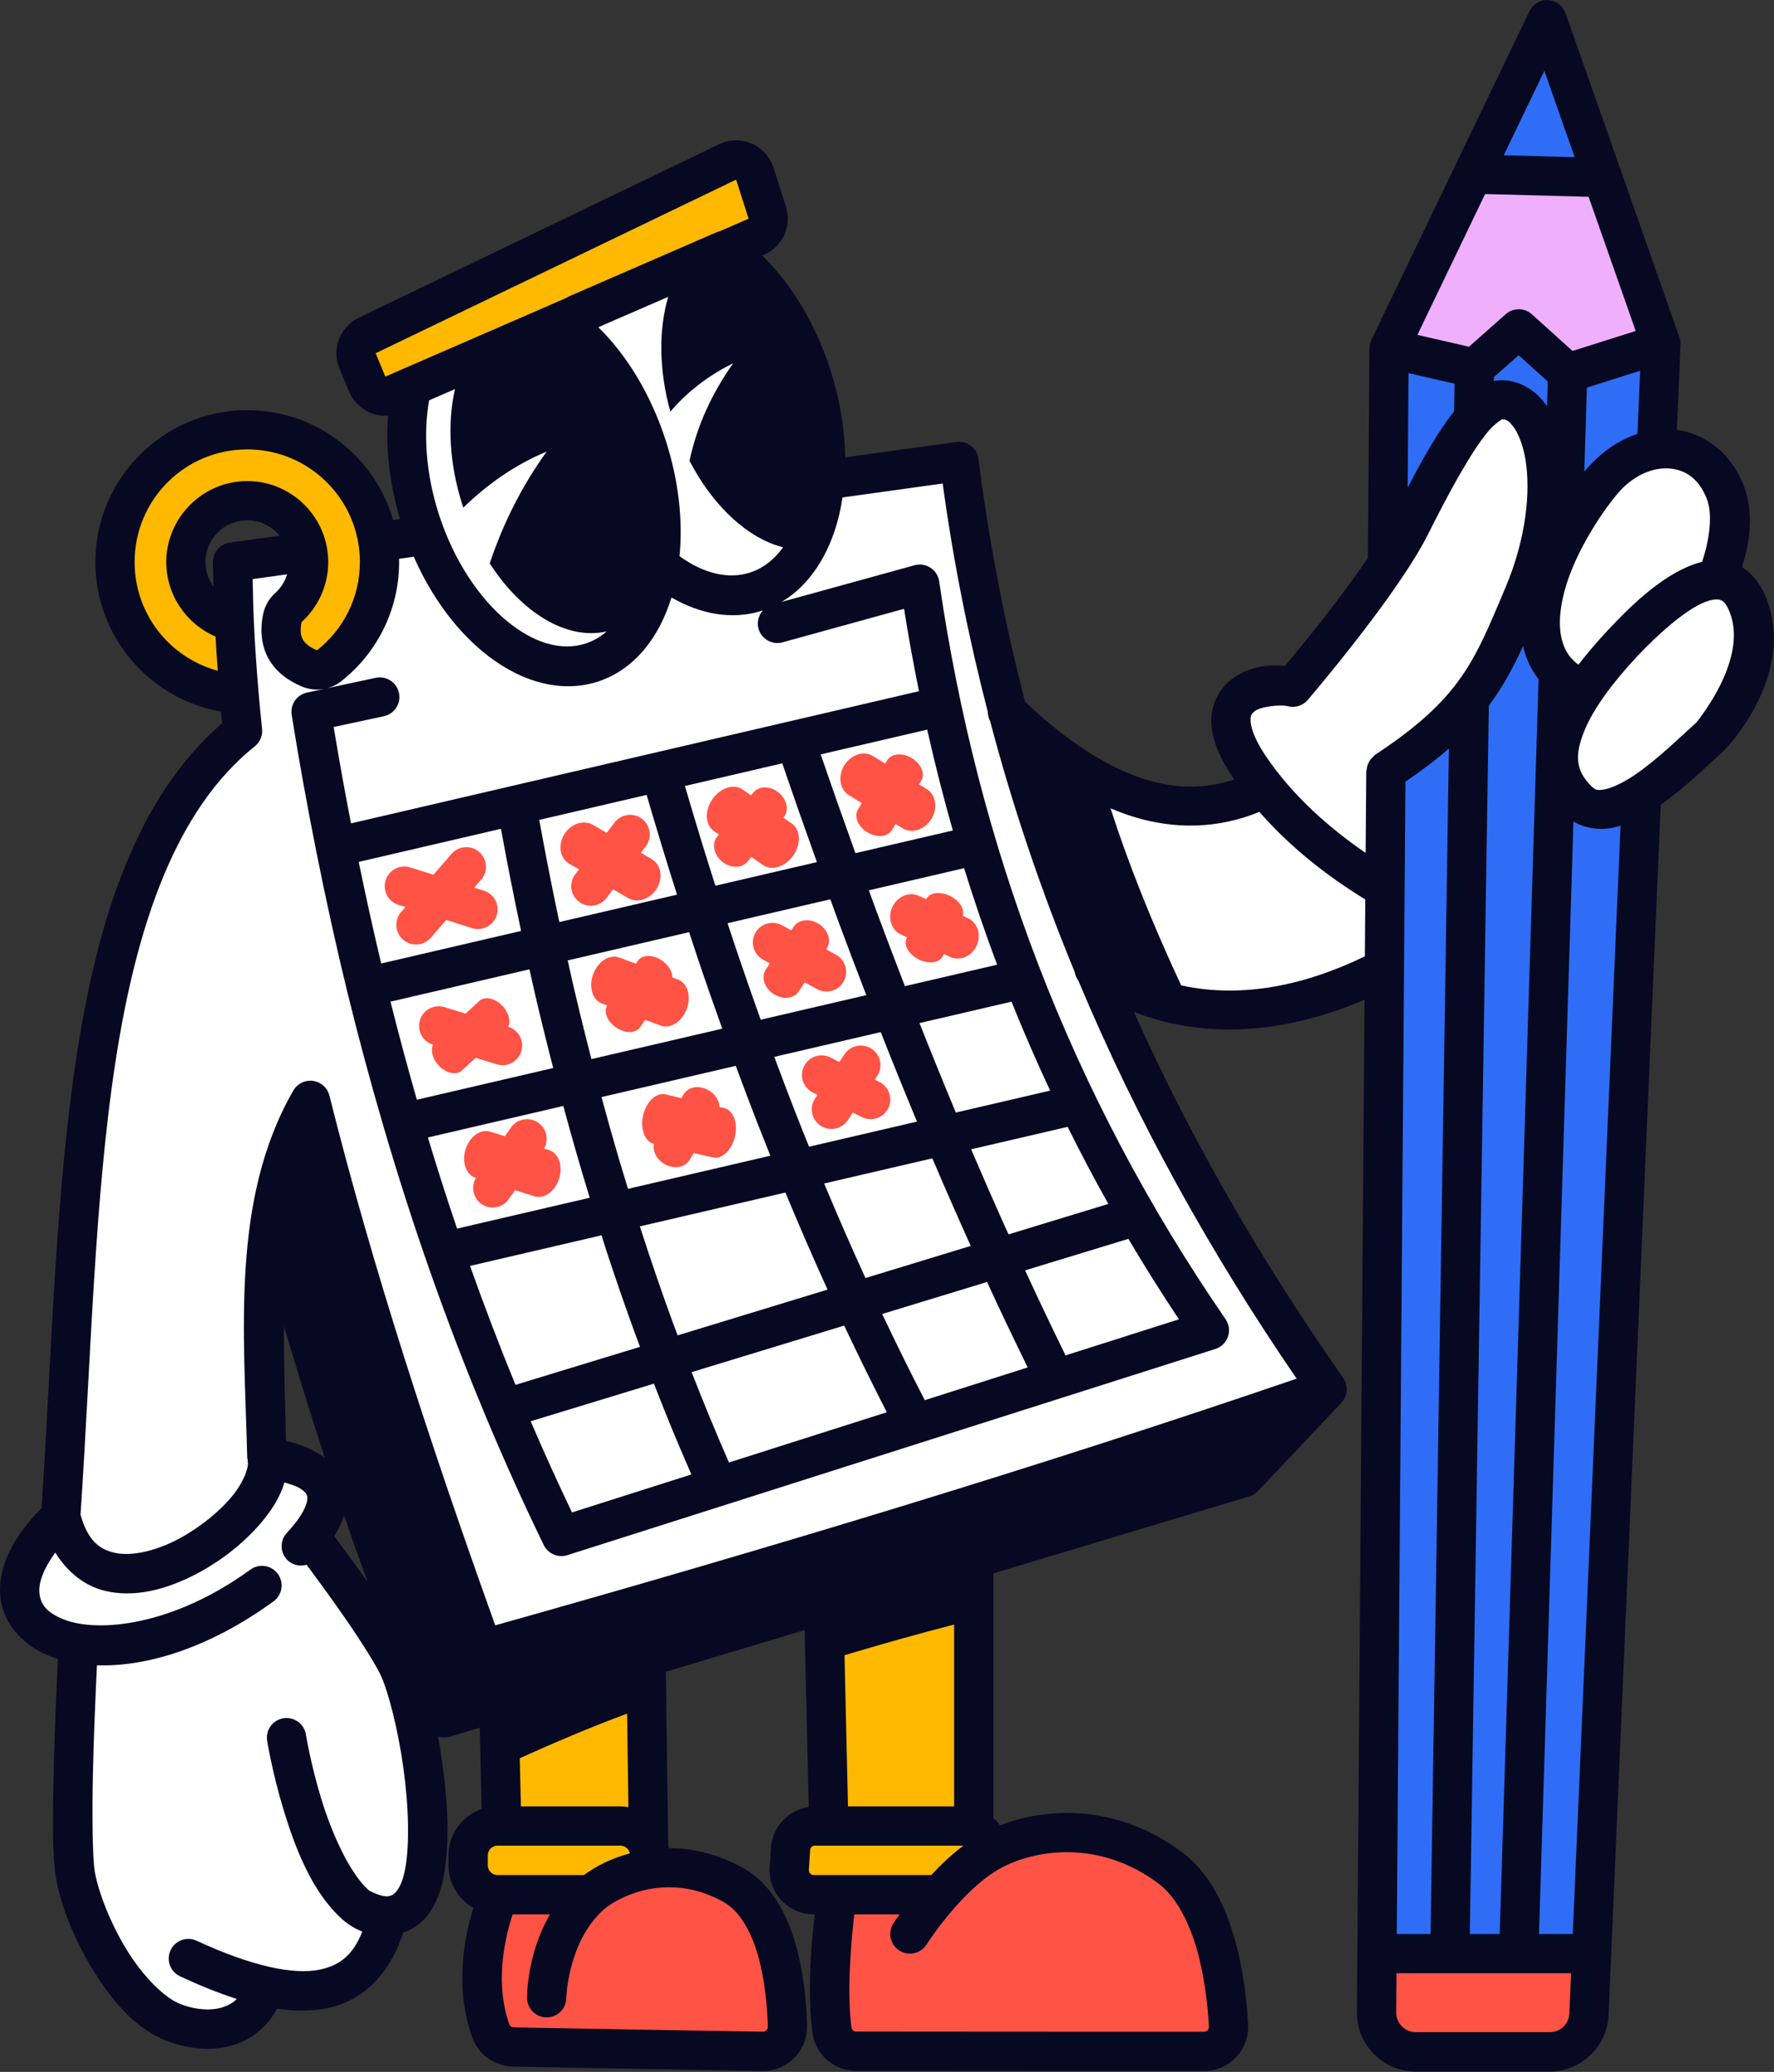 <svg width="3614" height="4221" viewBox="0 0 3614 4221" fill="none" xmlns="http://www.w3.org/2000/svg">
<rect x="0" y="0" width="3614" height="4221" fill="#333333" stroke="none"/>
<g clip-path="url(#clip0_102_1364)">
<path d="M3154.13 0.063C3146.24 -0.374 3138.39 1.539 3131.58 5.561C3124.77 9.584 3119.3 15.534 3115.87 22.661L2964.62 337.251L2793.74 692.661C2793.51 693.52 2793.31 694.386 2793.13 695.259C2792.21 697.116 2791.43 699.043 2790.81 701.02C2790.51 703.038 2790.37 705.075 2790.38 707.114C2790.15 707.967 2789.96 708.827 2789.79 709.692L2786.59 1136.63C2720.79 1233.84 2636.84 1333.81 2617.35 1356.86C2581.25 1352.76 2539.96 1358.44 2504.79 1387.41C2482.77 1405.54 2466.79 1436.55 2467.7 1470.73C2468.61 1504.91 2482.85 1540.82 2510.41 1582.17C2511.72 1584.14 2513.09 1586.01 2514.42 1587.95C2454.32 1608.11 2394.7 1607.01 2331.16 1587.07C2254.63 1563.07 2172.86 1509.62 2088.25 1429.59C2047.1 1270.23 2014.98 1105.65 1993.36 934.966C1992.7 929.718 1991 924.652 1988.36 920.066C1985.72 915.479 1982.2 911.464 1978 908.247C1973.8 905.03 1969.01 902.676 1963.89 901.325C1958.78 899.974 1953.45 899.652 1948.21 900.376L1721.8 931.743C1721.02 874.851 1711.23 814.612 1691.84 754.126C1661.42 659.263 1612.23 578.606 1552.8 520.686C1554.18 520.086 1555.54 519.489 1556.92 518.889C1594.3 502.66 1613.67 459.942 1601.25 421.135L1575.78 341.587C1568.74 319.559 1552.44 301.603 1531.21 292.466C1520.6 287.899 1509.23 285.736 1497.91 285.979C1486.6 286.219 1475.32 288.86 1464.91 293.872L730.492 647.466C692.55 665.733 675.134 711.46 691.351 750.337L711.156 797.837C719.388 817.598 735.22 833.266 755.082 841.274C766.427 845.851 778.55 847.613 790.531 846.782C785.46 912.681 793.252 984.658 814.828 1057.35L800.98 1059.26C763.662 930.146 644.305 835.63 503.656 835.63V835.53C333.301 835.53 194.223 974.607 194.223 1144.96C194.223 1297.07 304.961 1424.23 450.121 1449.69C450.901 1457.62 451.594 1465.53 452.387 1473.46C278.905 1623.75 199.164 1870.02 155.941 2151.97C111.989 2438.7 105.262 2764.57 84.633 3072.31C27.359 3130.57 -1.757 3188.18 0.082 3243.95C2.038 3303.29 44.306 3351.22 100.141 3373.4C105.912 3375.69 111.888 3377.74 117.973 3379.63C114.832 3444.85 111.259 3526.8 109.398 3606.86C107.238 3699.76 106.271 3780.93 114.242 3826.82C123.909 3882.47 151.011 3950.45 189.184 4012.85C227.357 4075.26 275.305 4132.76 338.539 4157.27C385.25 4175.37 435.381 4179.97 480.668 4164.55C515.154 4152.81 545.649 4127.48 564.32 4092.13C601.421 4097.67 635.707 4097.53 667.582 4090.88C742.124 4075.33 795.308 4018.5 821.43 3937.31C836.588 3931.99 851.514 3923.06 863.91 3910C882.687 3890.22 895.518 3862.89 902.797 3828.19C917.092 3760.02 912.468 3673.29 900.961 3590.59C898.442 3572.49 895.559 3554.8 892.445 3537.56C899.788 3539.99 907.678 3540.24 915.16 3538.28L977.348 3519.59L981.215 3685.51C966.975 3690.41 953.832 3698.42 942.973 3709.3C924.163 3728.06 913.656 3753.49 913.656 3779.96V3799.96C913.656 3826.43 924.163 3851.88 942.973 3870.64C949.388 3877.07 956.624 3882.45 964.379 3886.85C942.892 3956.93 927.601 4053.61 962.152 4150.93C962.198 4151.04 962.244 4151.14 962.291 4151.24C974.963 4185.98 1008.03 4209.59 1045.1 4210.13C1142.72 4212.14 1434.38 4217.04 1552.51 4219.04C1577.02 4219.57 1600.76 4209.95 1618.03 4192.53C1635.38 4175.13 1644.74 4151.47 1644.19 4127.03C1643.05 4084.1 1638.4 4022.27 1621 3961.65C1603.61 3901.04 1573.16 3838.73 1513.21 3805.17C1461.57 3776.33 1409.76 3765.18 1362.82 3765.09H1362.47C1362.14 3762.93 1361.79 3760.78 1361.32 3758.65L1356.38 3405.8L1639.25 3320.78L1647.53 3681.15C1606.41 3687.21 1573.52 3721.52 1570.65 3764C1569.78 3776.83 1568.84 3790.92 1567.96 3803.98C1566.27 3828.81 1574.97 3853.26 1591.98 3871.46C1609.03 3889.81 1632.96 3900.09 1657.74 3900.09H1659.75C1651.43 3971.22 1644.42 4066.12 1655.77 4144.94C1655.88 4145.7 1656.02 4146.46 1656.18 4147.22C1664.64 4188.73 1701.67 4218.94 1744.03 4218.94C1877.75 4219.24 2304.9 4219.21 2452.78 4219.21C2477.18 4219.21 2500.85 4209.32 2517.92 4191.42C2534.94 4173.55 2543.83 4149.51 2542.65 4124.91C2540.31 4080.37 2533.86 4014.97 2515.07 3949.43C2496.28 3883.88 2465.49 3816.55 2407.7 3773.21C2333.64 3717.72 2254.69 3695.13 2181.98 3693.51V3693.41C2128.94 3692.22 2079.3 3702.28 2037.22 3718.78C2033.3 3713.23 2028.75 3708.18 2023.72 3703.64V3205.3L2545.22 3048.54C2551.93 3046.53 2557.99 3042.79 2562.8 3037.7L2732.8 2857.7C2733.6 2856.74 2734.35 2855.75 2735.05 2854.72C2735.65 2853.97 2736.23 2853.2 2736.79 2852.41C2740.93 2846.22 2743.27 2838.98 2743.52 2831.53C2743.52 2830.61 2743.49 2829.68 2743.42 2828.76C2743.31 2825.81 2742.87 2822.88 2742.12 2820.03C2741.93 2819.18 2741.72 2818.33 2741.48 2817.49C2740.31 2813.96 2738.66 2810.62 2736.57 2807.55C2736.53 2807.46 2736.49 2807.38 2736.45 2807.3C2571.36 2571.57 2427.56 2324.01 2309.93 2061.55C2470.05 2123.76 2637.34 2097.97 2779.81 2036.65L2764.3 4099.33C2764.06 4131.28 2776.62 4162.04 2799.07 4184.76C2799.1 4184.8 2799.14 4184.84 2799.17 4184.88C2821.69 4207.52 2852.37 4220.27 2884.32 4220.27H3157.08C3220.96 4220.27 3274.22 4169.19 3276.98 4105.41L3383.27 1639.43C3435.14 1602.87 3482.32 1555.84 3511.1 1530.08C3511.7 1529.33 3512.28 1528.57 3512.82 1527.79C3513.2 1527.61 3513.58 1527.43 3513.95 1527.24C3513.95 1527.24 3654.97 1383.63 3601.55 1227.3C3590.84 1195.95 3572.72 1170.19 3548.72 1155.4C3564.75 1104.45 3574.47 1043.2 3550.73 985.112C3525.79 924.067 3475.28 884.818 3419.39 876.301C3418.31 876.141 3417.23 876.053 3416.16 875.913L3423.64 702.495V702.024C3423.7 700.729 3423.7 699.432 3423.64 698.137C3423.61 697.87 3423.58 697.605 3423.54 697.339C3423.43 695.864 3423.24 694.397 3422.97 692.944C3422.94 692.877 3422.91 692.81 3422.87 692.744C3422.6 691.333 3422.26 689.936 3421.84 688.562C3421.8 688.465 3421.77 688.37 3421.74 688.274C3421.7 688.227 3421.67 688.179 3421.64 688.132C3421.53 687.766 3421.41 687.401 3421.29 687.038L3302.55 348.933C3302.52 348.873 3302.49 348.812 3302.45 348.752L3189.47 27.053C3186.85 19.593 3182.07 13.077 3175.75 8.329C3169.42 3.58 3161.84 0.812 3153.94 0.375L3154.13 0.063ZM503.705 1060.04C530.477 1060.04 554.094 1072.26 569.603 1091.33L468.217 1105.38C458.579 1106.71 449.757 1111.51 443.405 1118.88C437.052 1126.25 433.604 1135.69 433.705 1145.41C433.865 1161.93 434.715 1178.65 435.131 1195.24C424.847 1181.22 418.705 1163.94 418.705 1145.04C418.705 1097.71 456.375 1060.04 503.705 1060.04ZM578.568 2702.27C605.475 2792.78 633.128 2882.23 661.732 2970.16C660.376 2969.13 659.034 2968 657.67 2967.06C632.334 2949.58 604.291 2940.4 582.768 2935.53C580.582 2856.66 578.04 2778.33 578.568 2702.27ZM700.853 3087.23C716.562 3133.07 732.614 3178.29 749.017 3222.9C724.938 3188.87 701.809 3157.39 680.971 3129.4C690.083 3115.07 696.706 3101.09 700.853 3087.23Z" fill="#070922"/>
<path d="M2844.94 4019.98H3200.58L3197.07 4101.68C3196.13 4123.5 3178.9 4140 3157.09 4140H2884.33C2873.67 4140 2863.47 4135.77 2855.95 4128.25C2848.4 4120.57 2844.25 4110.34 2844.33 4099.71L2844.94 4019.98Z" fill="#FF5345"/>
<path d="M1362.71 3844.83C1396.9 3844.73 1434.52 3852.73 1474.2 3874.89C1506.05 3892.74 1529.77 3933.53 1544.14 3983.6C1558.5 4033.64 1563.22 4090.04 1564.25 4128.91C1564.35 4131.63 1563.19 4134.31 1561.4 4136.1C1561.36 4136.15 1561.31 4136.19 1561.26 4136.24C1559.35 4138.17 1556.92 4139.15 1554.27 4139.09C1554.21 4139.09 1554.14 4139.09 1554.08 4139.09C1435.96 4137.09 1143.44 4132.18 1046.54 4130.18C1046.46 4130.18 1046.39 4130.18 1046.31 4130.18C1042.27 4130.08 1038.96 4127.73 1037.54 4123.91C1009.97 4045.95 1024.66 3960.64 1044.28 3899.99H1120.43C1072.2 3983.01 1073.75 4069.95 1073.75 4069.95C1073.75 4080.56 1077.97 4090.73 1085.47 4098.23C1092.97 4105.73 1103.14 4109.95 1113.75 4109.95C1124.36 4109.95 1134.53 4105.73 1142.03 4098.23C1149.54 4090.73 1153.75 4080.56 1153.75 4069.95C1153.75 4069.95 1156.41 3955.6 1230.29 3889.89C1245.68 3876.24 1283.78 3854.36 1329.73 3847.41C1340.31 3845.8 1351.32 3844.86 1362.71 3844.83Z" fill="#FF5345"/>
<path d="M2178.1 3773.4C2235.58 3774.31 2299.27 3791.68 2359.7 3836.96C2395.52 3863.82 2421.99 3914.74 2438.18 3971.21C2454.35 4027.64 2460.58 4087.96 2462.73 4128.71C2462.85 4131.5 2461.83 4134.22 2460.01 4136.14C2458.2 4138.03 2455.74 4139.12 2452.79 4139.12C2304.89 4139.12 1877.38 4139.13 1744.12 4138.83C1744.08 4138.83 1744.05 4138.83 1744.02 4138.83C1739.28 4138.83 1735.86 4135.81 1734.8 4131.33C1725.5 4064.09 1732.38 3968.72 1740.4 3899.99H1832.61C1825.03 3910.83 1819.91 3918.62 1819.91 3918.62C1814.24 3927.58 1812.35 3938.43 1814.67 3948.78C1817 3959.13 1823.34 3968.14 1832.3 3973.81C1841.26 3979.49 1852.1 3981.38 1862.46 3979.06C1872.81 3976.74 1881.81 3970.41 1887.49 3961.45C1887.49 3961.45 1910.04 3925.94 1944.74 3886.45C1968.21 3859.75 1997.08 3831.9 2025.36 3813.68C2025.43 3813.64 2025.5 3813.6 2025.56 3813.56C2027.92 3812.02 2030.66 3810.37 2033.81 3808.54C2069.36 3788.02 2120.62 3772.49 2178.1 3773.4Z" fill="#FF5345"/>
<path d="M1660.45 3760H1962.65C1938.12 3778.3 1916.33 3799.28 1897.16 3819.98H1657.73C1654.87 3819.98 1652.41 3818.89 1650.56 3816.9C1650.51 3816.84 1650.46 3816.79 1650.4 3816.74C1648.54 3814.74 1647.58 3812.03 1647.77 3809.3C1648.66 3796.16 1649.59 3782.06 1650.46 3769.3C1650.83 3763.75 1654.81 3760 1660.45 3760Z" fill="#FFB900"/>
<path d="M1013.71 3759.98H1263.71C1269.06 3759.98 1274.06 3762.06 1277.81 3765.82C1277.84 3765.86 1277.88 3765.9 1277.91 3765.94C1280.57 3768.59 1282.4 3772.02 1283.22 3775.73C1244.69 3786.05 1212.89 3802.37 1189.55 3819.99H1013.71C1008.36 3819.99 1003.36 3817.93 999.608 3814.17C999.568 3814.12 999.528 3814.09 999.488 3814.05C995.838 3810.41 993.707 3805.28 993.707 3799.98V3779.98C993.707 3774.68 995.838 3769.57 999.488 3765.94C999.528 3765.9 999.568 3765.86 999.608 3765.82C1003.36 3762.05 1008.36 3759.98 1013.71 3759.98Z" fill="#FFB900"/>
<path d="M277.031 3570.12C271.794 3569.68 266.522 3570.28 261.518 3571.88C256.513 3573.49 251.873 3576.06 247.863 3579.45C243.853 3582.85 240.551 3587 238.146 3591.67C235.741 3596.34 234.28 3601.44 233.847 3606.68C230.246 3649.97 221.59 3699.44 225.488 3747.48C227.437 3771.5 232.694 3796 246.445 3818.3C260.197 3840.6 283.268 3858.96 311.405 3868.05C316.404 3869.66 321.671 3870.28 326.908 3869.86C332.145 3869.44 337.25 3867.99 341.928 3865.6C346.606 3863.21 350.766 3859.92 354.172 3855.92C357.577 3851.92 360.161 3847.29 361.777 3842.29C365.036 3832.19 364.151 3821.22 359.321 3811.78C354.49 3802.33 346.107 3795.2 336.015 3791.93C323.458 3787.88 318.987 3783.52 314.55 3776.33C310.113 3769.13 306.537 3757.33 305.214 3741.02C302.567 3708.39 309.604 3661.02 313.573 3613.3C314.01 3608.07 313.411 3602.8 311.811 3597.79C310.21 3592.79 307.638 3588.15 304.245 3584.14C300.852 3580.13 296.703 3576.83 292.033 3574.42C287.363 3572.02 282.265 3570.55 277.031 3570.12Z" fill="#070922"/>
<path d="M388.532 3500.28C378.001 3499 367.394 3501.95 359.042 3508.5C350.691 3515.04 345.281 3524.63 344.001 3535.16C338.62 3579.37 326.556 3630.33 329.118 3681.78C331.68 3733.23 357.592 3790.38 417.692 3816.64C427.41 3820.89 438.416 3821.1 448.29 3817.23C458.165 3813.36 466.098 3805.73 470.349 3796.02C472.453 3791.21 473.588 3786.02 473.691 3780.77C473.793 3775.52 472.862 3770.3 470.947 3765.41C469.032 3760.52 466.17 3756.05 462.529 3752.27C458.887 3748.48 454.537 3745.45 449.724 3743.34C415.554 3728.41 410.751 3712.55 409.02 3677.8C407.29 3643.04 417.356 3594.61 423.415 3544.83C424.051 3539.61 423.654 3534.32 422.246 3529.26C420.837 3524.2 418.444 3519.46 415.205 3515.33C411.965 3511.19 407.943 3507.73 403.366 3505.15C398.79 3502.56 393.748 3500.91 388.532 3500.28Z" fill="#070922"/>
<path d="M1277.54 3491.08L1280.21 3681.47C1274.78 3680.56 1269.27 3679.98 1263.71 3679.98H1061.15L1058.88 3581.84C1124.08 3552.55 1204.93 3517.77 1277.54 3491.08Z" fill="#FFB900"/>
<path d="M1943.71 3309.55V3680H1727.52L1720.43 3372.04C1788.35 3351.78 1866.52 3329.39 1943.71 3309.57V3309.55Z" fill="#FFB900"/>
<path d="M579.508 3020.12C591.277 3023.69 603.901 3027.16 612.243 3032.91C623.611 3040.75 626.23 3044.28 626.051 3053.6C625.871 3062.91 618.407 3086.5 584.528 3122.64C577.276 3130.38 573.394 3140.68 573.734 3151.28C574.075 3161.88 578.61 3171.91 586.344 3179.16C591.451 3183.75 597.653 3186.95 604.354 3188.45C611.055 3189.95 618.03 3189.7 624.606 3187.72C648.673 3220.2 675.317 3256.62 701.11 3293.79C736.037 3344.13 767.487 3394.21 777.086 3416.08C791.75 3449.46 811.007 3524.23 821.774 3601.62C832.542 3679.02 835.061 3761.65 824.547 3811.78C819.421 3836.22 811.756 3848.83 805.934 3854.96C800.111 3861.1 795.983 3862.49 789.684 3863.17C777.086 3864.52 753.43 3852.93 750.465 3850.26C712.182 3815.8 676.093 3735.46 654.469 3664.57C632.844 3593.69 623.2 3533.68 623.2 3533.68C622.37 3528.49 620.526 3523.51 617.775 3519.04C615.023 3514.56 611.417 3510.68 607.162 3507.59C602.907 3504.51 598.088 3502.3 592.977 3501.08C587.867 3499.86 582.567 3499.66 577.379 3500.49C566.906 3502.17 557.529 3507.94 551.31 3516.53C545.091 3525.13 542.538 3535.84 544.215 3546.31C544.215 3546.31 554.571 3611.3 577.946 3687.91C601.322 3764.53 635.233 3854.19 696.95 3909.73C707.926 3919.61 721.677 3928.79 738.043 3935.1C719.483 3982.31 692.665 4003.97 651.286 4012.6C599.365 4023.44 514.632 4006.69 400.563 3953.71C395.798 3951.5 390.642 3950.25 385.392 3950.02C380.142 3949.8 374.9 3950.62 369.965 3952.42C365.029 3954.23 360.498 3956.98 356.63 3960.54C352.761 3964.1 349.631 3968.38 347.418 3973.15C342.951 3982.77 342.49 3993.77 346.134 4003.73C349.779 4013.7 357.23 4021.81 366.852 4026.27C408.002 4045.39 446.364 4060.83 482.379 4072.37C474.926 4080.04 465.821 4085.14 454.918 4088.85C432.223 4096.58 400.006 4095.3 367.497 4082.7C333.981 4069.71 290.595 4025.31 257.457 3971.14C224.32 3916.97 200.144 3853.69 193.102 3813.15C188.723 3787.94 187.261 3700.36 189.391 3608.73C191.145 3533.25 194.471 3456.2 197.497 3392.56C300.621 3396.15 428.636 3355.87 557.223 3262.35C561.472 3259.26 565.071 3255.36 567.814 3250.88C570.557 3246.4 572.392 3241.43 573.212 3236.24C574.032 3231.05 573.82 3225.75 572.592 3220.64C571.363 3215.53 569.141 3210.72 566.051 3206.47C562.962 3202.22 559.066 3198.62 554.586 3195.88C550.106 3193.13 545.129 3191.3 539.94 3190.48C534.751 3189.66 529.452 3189.87 524.345 3191.1C519.237 3192.33 514.421 3194.55 510.172 3197.64C353.352 3311.69 200.552 3327.2 129.723 3299.07C94.308 3285 80.95 3267.3 80.094 3241.33C79.494 3223.08 88.549 3195.78 112.633 3163.01C137.901 3203.82 173.436 3231.26 213.766 3240.92C272.344 3254.96 333.418 3239.16 388.727 3212.19C444.038 3185.23 494.366 3146.11 530.973 3103.34C553.123 3077.47 570.843 3049.6 579.508 3020.12Z" fill="white"/>
<path d="M1888.88 1486.39L1671.97 1536.86C1695.24 1604.87 1718.83 1671.86 1742.65 1738.05L1941.15 1691.88C1921.75 1624.01 1904.39 1555.5 1888.88 1486.39ZM1593.65 1555.1L1395.35 1601.23C1415.42 1669.96 1436.08 1737.71 1457.36 1804.44L1664.18 1756.31C1640.4 1690.08 1616.86 1623.1 1593.65 1555.1ZM1317.32 1619.4L1098.57 1670.3C1111.3 1740.53 1124.93 1809.91 1139.45 1878.42L1379.21 1822.62C1357.98 1755.85 1337.35 1688.1 1317.32 1619.4ZM1020.58 1688.46L730.758 1755.9C745.036 1825.53 760.294 1894.52 776.559 1962.86L1061.52 1896.55C1046.98 1828.01 1033.34 1758.64 1020.58 1688.46ZM1964.08 1768.66L1770.07 1813.81C1773.94 1824.34 1777.7 1835.15 1781.58 1845.63C1802 1900.79 1822.64 1955.21 1843.47 2009.03L2031.3 1965.32C2006.95 1900.39 1984.58 1834.82 1964.08 1768.66ZM1691.58 1832.07L1482.14 1880.82C1504.07 1947.35 1526.57 2012.92 1549.72 2077.39L1764.84 2027.33C1745.24 1976.54 1725.77 1925.36 1706.54 1873.4C1701.5 1859.79 1696.59 1845.76 1691.58 1832.07ZM1403.9 1899.03L1156.5 1956.59C1160 1972.2 1163.41 1987.9 1167.01 2003.42C1179.05 2055.38 1191.73 2106.72 1204.86 2157.64L1471.3 2095.65C1453.61 2046.19 1436.2 1996.25 1419.23 1945.63C1414.06 1930.2 1409.01 1914.57 1403.9 1899.03ZM1078.59 1974.73L795.543 2040.59C812.436 2107.86 830.319 2174.47 849.234 2240.41L1126.99 2175.77C1113.86 2124.79 1101.12 2073.46 1089.08 2021.49C1085.49 2005.99 1082.09 1990.32 1078.59 1974.73ZM2060.64 2040.65L1873.22 2084.26C1897.61 2145.95 1922.29 2206.7 1947.24 2266.53L2139.35 2221.82C2111.34 2162 2085.12 2101.61 2060.64 2040.65ZM1794.21 2102.64L1577.42 2153.09C1590.82 2189.17 1604.34 2225.04 1618.14 2260.45C1628.04 2285.86 1638.09 2311.05 1648.2 2336.12L1868.04 2284.96C1843.15 2225.07 1818.53 2164.33 1794.21 2102.64ZM1498.88 2171.37L1225.37 2235C1236.5 2275.98 1247.86 2316.74 1259.72 2357.02C1266.13 2378.79 1272.75 2400.37 1279.37 2421.94L1569.37 2354.46C1560.72 2332.89 1552.09 2311.3 1543.59 2289.5C1528.41 2250.56 1513.57 2211.09 1498.88 2171.37ZM1147.55 2253.11L871.695 2317.31C890.539 2379.83 910.376 2441.69 931.129 2502.97L1201.32 2440.1C1182.5 2378.6 1164.66 2316.2 1147.55 2253.11ZM2175 2295.67L1978.45 2341.39C2000.57 2393.22 2022.9 2444.37 2045.46 2494.73C2048.49 2501.49 2051.61 2507.98 2054.64 2514.71L2257.93 2452.66C2228.82 2400.81 2201.23 2348.46 2175 2295.67ZM1899.37 2359.81L1678.98 2411.08C1706.29 2476.51 1734.35 2540.69 1763.12 2603.68L1977.54 2538.23C1951.2 2479.66 1925.09 2420.31 1899.37 2359.81ZM1600.02 2429.46L1303.51 2498.46C1324.79 2564.41 1346.98 2629.48 1370.35 2693.42C1373.66 2702.49 1377.13 2711.42 1380.48 2720.45L1685.89 2627.25C1656.48 2562.57 1627.88 2496.6 1600.02 2429.46ZM1225.48 2516.62L957.594 2578.95C986.669 2660.89 1017.48 2741.69 1050.15 2821.27L1303.82 2743.85C1300.98 2736.17 1298.03 2728.59 1295.21 2720.88C1274.95 2665.44 1255.48 2609.28 1236.77 2552.41C1232.89 2540.59 1229.3 2528.5 1225.48 2516.62ZM2298.77 2523.83L2088.34 2588.05C2115.49 2646.8 2142.94 2704.63 2170.74 2761.23L2401.73 2687.74C2365.69 2633.67 2331.43 2579.02 2298.77 2523.83ZM2010.8 2611.7L1797.16 2676.92C1825.4 2736.6 1854.32 2795.11 1883.92 2852.5L2093.61 2785.79C2065.69 2728.73 2038.04 2670.85 2010.8 2611.7ZM1719.78 2700.53L1408.98 2795.37C1433.28 2857.74 1458.64 2919.07 1485.04 2979.42L1806.64 2877.09C1777.01 2819.31 1748.02 2760.52 1719.78 2700.53ZM1332.22 2818.81L1081.11 2895.45C1107.99 2958.12 1136.02 3020.04 1165.25 3081.18L1408.41 3003.81C1391.34 2964.58 1374.56 2925.08 1358.36 2885.04C1349.49 2863.12 1340.83 2840.98 1332.22 2818.81Z" fill="white"/>
<path d="M623.316 2362.05C711.433 2693.26 822.718 3031.62 946.07 3373.56C949.499 3383.07 956.4 3390.92 965.386 3395.55C974.372 3400.18 984.776 3401.23 994.507 3398.5C1533.84 3247.21 2060.49 3089.29 2564 2919.65L2511.95 2974.77L1971.56 3137.21C1971.43 3137.25 1971.31 3137.29 1971.19 3137.33L926.893 3451.26C800.076 3160.78 694.687 2822.19 595.955 2475.49C602.644 2436.42 611.107 2398.29 623.316 2362.05Z" fill="#070922"/>
<path d="M1074.57 2280C1071.95 2279.95 1069.33 2280.16 1066.75 2280.61C1056.31 2282.46 1047.02 2288.37 1040.93 2297.06L1028.53 2314.77L998.433 2305.38C993.793 2303.93 988.817 2303.71 983.79 2304.74C978.762 2305.77 973.783 2308.02 969.134 2311.37C964.485 2314.72 960.259 2319.1 956.697 2324.26C953.136 2329.42 950.307 2335.27 948.375 2341.45C944.47 2353.95 944.447 2367.09 948.311 2377.99C952.175 2388.9 959.611 2396.67 968.98 2399.6L969.429 2399.74C964.313 2408.39 962.638 2418.64 964.737 2428.47C966.836 2438.29 972.555 2446.97 980.758 2452.77C985.061 2455.78 989.917 2457.92 995.047 2459.06C1000.18 2460.19 1005.48 2460.31 1010.65 2459.4C1015.83 2458.49 1020.77 2456.56 1025.2 2453.74C1029.63 2450.92 1033.47 2447.25 1036.48 2442.94L1049.25 2424.68L1088.98 2437.1C1093.62 2438.56 1098.59 2438.77 1103.62 2437.75C1108.65 2436.72 1113.63 2434.47 1118.28 2431.12C1122.93 2427.77 1127.15 2423.4 1130.71 2418.24C1134.28 2413.08 1137.1 2407.24 1139.04 2401.05C1140.97 2394.86 1141.98 2388.45 1141.99 2382.18C1142 2375.91 1141.02 2369.9 1139.11 2364.49C1137.2 2359.09 1134.38 2354.41 1130.84 2350.7C1127.29 2346.99 1123.07 2344.33 1118.43 2342.89L1108.45 2339.76C1113.37 2331.11 1114.89 2320.93 1112.7 2311.22C1110.52 2301.5 1104.79 2292.95 1096.64 2287.24C1090.16 2282.7 1082.48 2280.18 1074.57 2280Z" fill="#FF5345"/>
<path d="M1423.02 2214.73C1420.52 2214.59 1418.04 2214.68 1415.64 2215C1405.93 2216.28 1397.87 2221.2 1393.22 2228.67L1388 2237.07L1355.39 2229.49C1350.98 2228.47 1346.31 2228.76 1341.66 2230.35C1337 2231.94 1332.44 2234.79 1328.24 2238.74C1324.05 2242.69 1320.29 2247.67 1317.19 2253.38C1314.09 2259.1 1311.7 2265.44 1310.17 2272.05C1307.08 2285.38 1307.65 2298.99 1311.75 2309.88C1315.84 2320.77 1323.14 2328.04 1332.03 2330.11L1332.28 2330.21C1330.76 2337.31 1331.89 2345.09 1335.52 2352.38C1339.14 2359.67 1345.06 2366.1 1352.39 2370.71C1361.48 2376.35 1372.04 2378.8 1381.75 2377.51C1391.46 2376.22 1399.53 2371.3 1404.17 2363.83L1413.37 2349.04L1452.02 2358.03C1456.43 2359.05 1461.09 2358.76 1465.75 2357.17C1470.4 2355.59 1474.96 2352.74 1479.16 2348.79C1483.36 2344.84 1487.12 2339.87 1490.22 2334.15C1493.32 2328.44 1495.7 2322.1 1497.24 2315.49C1500.33 2302.15 1499.77 2288.54 1495.67 2277.65C1491.57 2266.75 1484.27 2259.47 1475.38 2257.4L1465.75 2255.18C1465.58 2248.92 1463.56 2242.54 1459.91 2236.68C1456.26 2230.82 1451.1 2225.7 1444.99 2221.86C1438.22 2217.65 1430.57 2215.18 1423.02 2214.77L1423.02 2214.73Z" fill="#FF5345"/>
<path d="M1753.67 2129.98C1751.04 2129.99 1748.43 2130.25 1745.86 2130.76C1735.46 2132.84 1726.31 2138.97 1720.43 2147.8L1710.02 2163.42L1691.6 2154.22C1686.9 2151.87 1681.78 2150.46 1676.54 2150.09C1671.3 2149.71 1666.04 2150.38 1661.05 2152.04C1650.99 2155.39 1642.67 2162.61 1637.93 2172.09C1635.58 2176.79 1634.17 2181.91 1633.8 2187.15C1633.43 2192.39 1634.09 2197.65 1635.75 2202.63C1637.41 2207.62 1640.04 2212.23 1643.48 2216.2C1646.93 2220.16 1651.12 2223.41 1655.82 2225.76L1665.29 2230.51L1660.43 2237.8C1654.54 2246.62 1652.41 2257.43 1654.49 2267.83C1656.57 2278.23 1662.69 2287.38 1671.52 2293.26C1680.35 2299.15 1691.15 2301.29 1701.55 2299.21C1711.95 2297.13 1721.1 2291 1726.99 2282.17L1737.4 2266.57L1755.82 2275.76C1760.51 2278.11 1765.63 2279.52 1770.87 2279.89C1776.11 2280.26 1781.37 2279.6 1786.36 2277.94C1791.34 2276.27 1795.95 2273.65 1799.92 2270.21C1803.89 2266.76 1807.14 2262.57 1809.49 2257.88C1814.23 2248.39 1815.01 2237.4 1811.65 2227.34C1808.3 2217.28 1801.08 2208.96 1791.6 2204.22L1782.12 2199.47L1786.99 2192.17C1792.87 2183.35 1795.01 2172.54 1792.93 2162.14C1790.85 2151.74 1784.72 2142.59 1775.89 2136.7C1769.31 2132.32 1761.58 2129.98 1753.67 2129.98Z" fill="#FF5345"/>
<path d="M992.457 2033.58C986.128 2033.44 980.602 2035.35 976.578 2039.07L948.473 2065L905.465 2051.76C900.444 2050.22 895.167 2049.67 889.937 2050.17C884.707 2050.66 879.627 2052.18 874.984 2054.64C870.341 2057.09 866.228 2060.44 862.879 2064.49C859.53 2068.54 857.01 2073.21 855.465 2078.23C853.919 2083.25 853.378 2088.52 853.873 2093.76C854.368 2098.99 855.889 2104.07 858.348 2108.71C860.807 2113.35 864.157 2117.47 868.206 2120.82C872.256 2124.16 876.926 2126.68 881.949 2128.23L882.279 2128.33C879.569 2133.98 879.186 2141.14 881.185 2148.72C883.184 2156.3 887.457 2163.89 893.353 2170.32C896.916 2174.18 900.972 2177.51 905.287 2180.14C909.601 2182.76 914.09 2184.61 918.499 2185.6C922.908 2186.58 927.15 2186.68 930.982 2185.87C934.815 2185.07 938.161 2183.39 940.833 2180.92L968.939 2154.99L1011.95 2168.23C1022.08 2171.34 1033.04 2170.31 1042.42 2165.34C1051.79 2160.38 1058.81 2151.9 1061.93 2141.76C1063.47 2136.74 1064.01 2131.47 1063.52 2126.24C1063.03 2121.01 1061.51 2115.93 1059.05 2111.28C1056.59 2106.64 1053.25 2102.52 1049.2 2099.18C1045.15 2095.83 1040.48 2093.31 1035.46 2091.76H1035.3C1037.99 2086.09 1038.35 2078.91 1036.32 2071.31C1034.29 2063.72 1029.98 2056.13 1024.05 2049.71C1016.86 2041.92 1007.82 2036.43 998.917 2034.44C996.716 2033.94 994.55 2033.67 992.452 2033.62L992.457 2033.58Z" fill="#FF5345"/>
<path d="M1320.72 1947.5C1311.52 1947.5 1303.98 1950.93 1299.76 1957.02L1295.38 1963.34L1261.3 1950.57C1256.68 1948.84 1251.65 1948.34 1246.5 1949.1C1241.35 1949.85 1236.17 1951.85 1231.27 1954.99C1226.37 1958.12 1221.84 1962.32 1217.94 1967.35C1214.03 1972.38 1210.84 1978.14 1208.53 1984.3C1203.87 1996.74 1203.1 2010.06 1206.39 2021.33C1209.69 2032.6 1216.78 2040.9 1226.11 2044.4L1236.75 2048.38C1233.15 2054.55 1233.01 2062.61 1236.35 2070.9C1239.69 2079.19 1246.26 2087.09 1254.72 2092.97C1259.08 2095.99 1263.8 2098.38 1268.63 2100.02C1273.45 2101.65 1278.28 2102.49 1282.84 2102.49C1287.4 2102.49 1291.6 2101.65 1295.19 2100.02C1298.79 2098.38 1301.71 2095.99 1303.8 2092.97L1314.47 2077.56L1346.11 2089.42C1350.73 2091.15 1355.76 2091.66 1360.91 2090.9C1366.07 2090.15 1371.24 2088.15 1376.15 2085.02C1381.05 2081.89 1385.58 2077.69 1389.49 2072.66C1393.39 2067.63 1396.59 2061.87 1398.9 2055.71C1401.21 2049.55 1402.59 2043.1 1402.96 2036.74C1403.32 2030.39 1402.67 2024.24 1401.04 2018.66C1399.4 2013.08 1396.82 2008.17 1393.43 2004.21C1390.05 2000.25 1385.93 1997.32 1381.3 1995.59L1369.7 1991.23C1369.81 1985.41 1367.9 1979.1 1364.2 1973.04C1360.51 1966.98 1355.18 1961.43 1348.84 1957.04C1344.48 1954.02 1339.76 1951.62 1334.93 1949.99C1330.1 1948.36 1325.27 1947.52 1320.72 1947.52V1947.5Z" fill="#FF5345"/>
<path d="M1646.79 1874.9C1644.3 1874.71 1641.84 1874.75 1639.45 1875C1629.76 1876.04 1621.66 1880.71 1616.91 1887.99L1612.1 1895.36L1592.87 1884.87C1588.25 1882.35 1583.19 1880.77 1577.96 1880.22C1572.74 1879.66 1567.46 1880.14 1562.42 1881.63C1552.24 1884.62 1543.67 1891.53 1538.59 1900.84C1533.51 1910.16 1532.34 1921.1 1535.33 1931.28C1538.33 1941.45 1545.24 1950.02 1554.55 1955.1L1568.32 1962.62L1559.94 1975.49C1557.58 1979.1 1556.13 1983.24 1555.65 1987.69C1555.17 1992.13 1555.69 1996.78 1557.16 2001.37C1558.63 2005.97 1561.04 2010.42 1564.23 2014.47C1567.43 2018.52 1571.36 2022.1 1575.8 2024.99C1580.23 2027.87 1585.09 2030.02 1590.09 2031.31C1595.08 2032.59 1600.13 2032.99 1604.93 2032.48C1609.73 2031.97 1614.19 2030.56 1618.06 2028.33C1621.93 2026.1 1625.13 2023.09 1627.48 2019.48L1639.29 2001.33L1664.55 2015.1C1669.16 2017.62 1674.22 2019.2 1679.44 2019.76C1684.67 2020.32 1689.95 2019.85 1694.99 2018.37C1700.03 2016.88 1704.73 2014.42 1708.82 2011.13C1712.91 2007.83 1716.31 2003.76 1718.82 1999.15C1721.34 1994.53 1722.92 1989.47 1723.48 1984.25C1724.04 1979.02 1723.57 1973.74 1722.09 1968.7C1720.61 1963.66 1718.14 1958.96 1714.85 1954.87C1711.55 1950.78 1707.48 1947.38 1702.87 1944.87L1683.08 1934.07L1684.45 1931.98C1689.19 1924.69 1690.19 1915.38 1687.22 1906.1C1684.24 1896.83 1677.54 1888.34 1668.59 1882.5C1661.91 1878.15 1654.32 1875.5 1646.79 1874.9Z" fill="#FF5345"/>
<path d="M1911.99 1819.32C1910.05 1819.29 1908.16 1819.39 1906.34 1819.61C1901.79 1820.18 1897.72 1821.53 1894.38 1823.59C1891.05 1825.64 1888.5 1828.36 1886.89 1831.58L1886.77 1831.83L1871.69 1824.98C1866.97 1822.82 1861.83 1821.72 1856.56 1821.72C1851.29 1821.72 1846 1822.82 1840.99 1824.98C1830.88 1829.33 1822.52 1837.67 1817.75 1848.16C1812.98 1858.65 1812.19 1870.43 1815.56 1880.91C1818.93 1891.4 1826.18 1899.72 1835.72 1904.06L1847.88 1909.59L1846.89 1911.56C1843.64 1918.07 1844.39 1926.24 1848.99 1934.29C1853.59 1942.34 1861.66 1949.61 1871.42 1954.49C1881.18 1959.37 1891.83 1961.46 1901.03 1960.31C1910.23 1959.16 1917.22 1954.86 1920.48 1948.36L1922.82 1943.65L1935.71 1949.51C1940.44 1951.66 1945.58 1952.76 1950.84 1952.75C1956.11 1952.75 1961.4 1951.64 1966.41 1949.49C1971.42 1947.33 1976.05 1944.18 1980.04 1940.2C1984.03 1936.22 1987.3 1931.5 1989.66 1926.3C1994.43 1915.82 1995.21 1904.03 1991.84 1893.55C1988.47 1883.07 1981.22 1874.74 1971.69 1870.41L1961.4 1865.72C1963.49 1859.23 1962.05 1851.52 1957.35 1844.08C1952.65 1836.64 1945.03 1830 1935.95 1825.43C1928.18 1821.54 1919.79 1819.39 1911.98 1819.29L1911.99 1819.32Z" fill="#FF5345"/>
<path d="M947.165 1725.9C936.59 1726.66 926.747 1731.58 919.802 1739.59L883.005 1782.05L835.759 1767.13C825.648 1763.94 814.68 1764.89 805.271 1769.78C795.861 1774.67 788.78 1783.09 785.583 1793.21C782.388 1803.32 783.34 1814.28 788.23 1823.69C793.119 1833.1 801.546 1840.18 811.657 1843.38L825.954 1847.89L817.165 1858.03C810.227 1866.04 806.756 1876.49 807.514 1887.06C808.272 1897.63 813.198 1907.47 821.208 1914.42C829.222 1921.36 839.666 1924.84 850.244 1924.09C860.822 1923.33 870.668 1918.41 877.614 1910.39L909.021 1874.16L961.657 1890.8C971.769 1894 982.736 1893.05 992.146 1888.16C1001.56 1883.27 1008.64 1874.84 1011.83 1864.73C1013.42 1859.72 1014 1854.45 1013.55 1849.22C1013.1 1843.98 1011.62 1838.89 1009.2 1834.23C1006.78 1829.57 1003.46 1825.43 999.436 1822.05C995.414 1818.67 990.768 1816.12 985.759 1814.53L966.071 1808.32L980.251 1791.96C987.189 1783.94 990.66 1773.5 989.902 1762.92C989.144 1752.35 984.219 1742.51 976.208 1735.57C972.239 1732.13 967.632 1729.51 962.649 1727.85C957.665 1726.19 952.404 1725.53 947.165 1725.9Z" fill="#FF5345"/>
<path d="M3205.45 1673.64C3229.71 1687.83 3258.64 1691.34 3283.73 1686.68C3289.72 1685.57 3295.56 1684.02 3301.34 1682.29L3204.04 3939.98H3135.25L3205.45 1673.64Z" fill="#2F6DF6"/>
<path d="M1286.13 1660.06C1283.51 1659.9 1280.89 1660 1278.3 1660.35C1273.09 1661.06 1268.08 1662.79 1263.54 1665.43C1259 1668.08 1255.03 1671.6 1251.85 1675.78L1235.91 1696.76L1207.81 1680.35C1198.69 1675.04 1187.41 1674.12 1176.44 1677.79C1165.48 1681.46 1155.73 1689.42 1149.33 1699.92C1146.16 1705.13 1143.91 1710.8 1142.71 1716.62C1141.51 1722.43 1141.39 1728.28 1142.34 1733.83C1143.29 1739.37 1145.3 1744.5 1148.26 1748.93C1151.22 1753.36 1155.07 1756.99 1159.59 1759.63L1179.35 1771.15L1171.85 1781.03C1168.67 1785.22 1166.35 1789.99 1165.02 1795.07C1163.68 1800.15 1163.36 1805.44 1164.07 1810.65C1164.78 1815.85 1166.51 1820.87 1169.16 1825.41C1171.81 1829.94 1175.32 1833.91 1179.51 1837.09C1187.95 1843.5 1198.6 1846.3 1209.11 1844.87C1219.62 1843.44 1229.12 1837.89 1235.54 1829.45L1248.98 1811.76L1279.59 1829.61C1284.1 1832.25 1289.19 1833.83 1294.58 1834.27C1299.96 1834.72 1305.53 1834.01 1310.96 1832.19C1316.4 1830.37 1321.59 1827.48 1326.24 1823.68C1330.89 1819.88 1334.92 1815.24 1338.08 1810.04C1344.47 1799.53 1346.98 1787.34 1345.05 1776.15C1343.13 1764.96 1336.92 1755.69 1327.81 1750.37L1305.52 1737.36L1315.54 1724.2C1318.72 1720.02 1321.05 1715.25 1322.38 1710.17C1323.72 1705.09 1324.05 1699.79 1323.34 1694.59C1322.63 1689.38 1320.9 1684.37 1318.25 1679.83C1315.6 1675.29 1312.09 1671.32 1307.91 1668.14C1301.61 1663.35 1294.03 1660.54 1286.13 1660.06Z" fill="#FF5345"/>
<path d="M2262.46 1646.76C2277.34 1653.08 2292.25 1658.7 2307.24 1663.4C2393.22 1690.37 2481.48 1688.45 2565.6 1653.99C2633.41 1731.76 2712.55 1790.23 2781.36 1832.48L2780.48 1948.23C2664.83 2004.6 2534.53 2035.58 2406.22 2007.45C2343.83 1873.37 2296.9 1754.08 2262.46 1646.76Z" fill="white"/>
<path d="M1498.3 1603.05C1492.88 1602.45 1487.14 1603.09 1481.4 1604.92C1469.81 1608.64 1458.93 1617.02 1451.17 1628.24C1443.4 1639.46 1439.38 1652.6 1439.99 1664.75C1440.61 1676.91 1445.8 1687.1 1454.43 1693.07L1464.6 1700.1L1460.89 1704.63C1455.39 1711.36 1453.38 1720.48 1455.3 1730C1457.23 1739.51 1462.93 1748.63 1471.15 1755.35C1479.37 1762.08 1489.44 1765.85 1499.14 1765.85C1508.84 1765.85 1517.38 1762.08 1522.89 1755.35L1530.66 1745.86L1554.43 1762.31C1563.06 1768.28 1574.42 1769.55 1586.01 1765.84C1597.6 1762.12 1608.48 1753.74 1616.24 1742.52C1624 1731.3 1628.02 1718.18 1627.41 1706.03C1626.79 1693.87 1621.61 1683.69 1612.98 1677.72L1596.01 1665.96L1596.52 1665.35C1602.02 1658.62 1604.02 1649.5 1602.1 1640C1600.18 1630.49 1594.48 1621.37 1586.27 1614.65C1578.05 1607.92 1567.98 1604.14 1558.28 1604.14C1553.47 1604.14 1548.9 1605.07 1544.83 1606.87C1540.75 1608.67 1537.25 1611.32 1534.53 1614.65L1529.96 1620.23L1512.99 1608.47C1508.71 1605.51 1503.72 1603.67 1498.3 1603.06L1498.3 1603.05Z" fill="#FF5345"/>
<path d="M1763.45 1535.22C1758.13 1534.71 1752.61 1535.36 1747.2 1537.13C1741.79 1538.91 1736.6 1541.77 1731.93 1545.56C1727.26 1549.36 1723.2 1554.01 1719.98 1559.24C1713.47 1569.81 1710.79 1582.13 1712.51 1593.5C1714.24 1604.86 1720.23 1614.34 1729.18 1619.85L1755.56 1636.08L1747.71 1649.34C1743.66 1656.19 1743.44 1664.94 1747.11 1673.67C1750.79 1682.39 1758.05 1690.36 1767.3 1695.84C1776.55 1701.32 1787.03 1703.85 1796.44 1702.88C1805.85 1701.91 1813.42 1697.52 1817.48 1690.67L1824.62 1678.6L1839.18 1687.54C1843.6 1690.27 1848.63 1691.94 1853.95 1692.45C1859.28 1692.97 1864.8 1692.32 1870.21 1690.55C1875.62 1688.77 1880.81 1685.91 1885.48 1682.12C1890.15 1678.32 1894.22 1673.68 1897.44 1668.44C1900.66 1663.21 1902.98 1657.49 1904.26 1651.6C1905.54 1645.72 1905.76 1639.8 1904.91 1634.17C1904.05 1628.54 1902.14 1623.31 1899.28 1618.79C1896.42 1614.27 1892.67 1610.54 1888.24 1607.82L1872.36 1598.05L1876.73 1590.67C1880.79 1583.81 1881.01 1575.07 1877.34 1566.35C1873.67 1557.63 1866.41 1549.65 1857.16 1544.16C1852.58 1541.45 1847.65 1539.43 1842.64 1538.22C1837.64 1537.01 1832.67 1536.63 1828 1537.11C1818.59 1538.09 1811.03 1542.48 1806.97 1549.34L1803.3 1555.53L1778.24 1540.12C1773.8 1537.4 1768.78 1535.73 1763.45 1535.22Z" fill="#FF5345"/>
<path d="M2951.71 1524.89L2914.31 3939.98H2845.54L2863.2 1592.39C2897.22 1569.25 2926.55 1546.92 2951.71 1524.89Z" fill="#2F6DF6"/>
<path d="M937.008 1320.14C929.128 1319.48 921.231 1321.17 914.312 1325C883.948 1341.83 860.077 1368.14 852.261 1400.41C844.445 1432.69 852.161 1465.76 867.808 1497.62C870.123 1502.33 873.345 1506.55 877.288 1510.02C881.231 1513.49 885.818 1516.15 890.789 1517.85C895.761 1519.55 901.018 1520.25 906.261 1519.91C911.503 1519.58 916.628 1518.22 921.344 1515.9C928.262 1512.5 934.05 1507.17 938.011 1500.55C941.972 1493.94 943.936 1486.32 943.668 1478.62C1095.7 1540.3 1250.14 1519.12 1394 1434.46C1403.14 1429.07 1409.76 1420.28 1412.42 1410.02C1415.08 1399.75 1413.56 1388.85 1408.18 1379.71C1405.51 1375.18 1401.98 1371.22 1397.79 1368.06C1393.59 1364.89 1388.81 1362.59 1383.73 1361.27C1373.46 1358.61 1362.56 1360.13 1353.41 1365.51C1217.81 1445.31 1089.66 1461.06 952.359 1395.41C952.619 1395.26 952.829 1395.13 953.099 1394.98C957.695 1392.44 961.745 1389.01 965.015 1384.89C968.286 1380.78 970.714 1376.07 972.161 1371.02C973.609 1365.96 974.047 1360.68 973.45 1355.46C972.854 1350.24 971.234 1345.18 968.685 1340.59C963.538 1331.31 954.917 1324.46 944.72 1321.54C942.201 1320.82 939.619 1320.35 937.008 1320.14Z" fill="#070922"/>
<path d="M3102.79 1316.2C3103.02 1317.22 3103.21 1318.24 3103.45 1319.26C3108.93 1342.15 3119.31 1364.17 3134.37 1383.81L3055.21 3939.98H2994.33L3033.06 1437.6C3061.92 1398.87 3083.16 1359.3 3102.79 1316.2Z" fill="#2F6DF6"/>
<path d="M3495.35 1221.17C3499.3 1220.98 3502.33 1221.41 3504.45 1222.16C3510.1 1224.12 3517.53 1228.58 3525.85 1252.93C3558.42 1348.23 3457.32 1470.07 3455.5 1472.25C3421.49 1502.85 3373.83 1549.62 3328.8 1579.73C3305.86 1595.08 3283.87 1605.3 3269.14 1608.03C3254.4 1610.77 3250.12 1609.84 3241.99 1601.71C3207.99 1567.71 3208.71 1535.94 3227.83 1488.54C3246.94 1441.14 3289.28 1386.61 3332.98 1339.62C3376.6 1292.73 3430.13 1245.81 3467.85 1228.85C3477.28 1224.61 3485 1222.45 3491.09 1221.59C3492.61 1221.38 3494.03 1221.23 3495.35 1221.17Z" fill="white"/>
<path d="M842.965 1134.22C877.9 1213.73 926.546 1280.05 982.594 1326.82C1052.88 1385.48 1138.09 1414.21 1217.34 1388.79C1291.95 1364.86 1342.94 1298.82 1367.91 1217.23C1426.6 1251.02 1491.32 1263.77 1552.52 1244.14C1553.13 1243.94 1553.7 1243.69 1554.31 1243.49C1549.8 1248.42 1546.6 1254.4 1545 1260.89C1543.4 1267.38 1543.45 1274.17 1545.15 1280.63C1547.97 1290.86 1554.74 1299.54 1563.96 1304.78C1573.18 1310.02 1584.11 1311.38 1594.33 1308.56L1841.79 1240.3C1850.62 1296.65 1860.88 1352.56 1872.12 1408.15L715.035 1677.41C702.487 1612.47 690.664 1547.06 679.762 1481.04L782.086 1459.11C787.222 1458.01 792.091 1455.9 796.415 1452.92C800.738 1449.94 804.433 1446.13 807.286 1441.72C810.139 1437.31 812.095 1432.38 813.043 1427.22C813.991 1422.05 813.91 1416.75 812.809 1411.61C810.584 1401.24 804.332 1392.18 795.428 1386.42C786.525 1380.66 775.698 1378.67 765.328 1380.89L667.262 1401.9C677.087 1399.18 686.463 1394.61 694.762 1388.17C694.822 1388.13 694.883 1388.08 694.942 1388.03C766.938 1331.52 813.106 1243.37 813.106 1145.08C813.106 1142.84 813.007 1140.62 812.987 1138.39L842.965 1134.22Z" fill="white"/>
<path d="M1920.42 984.984C1942.3 1145.05 1973.43 1299.83 2012.3 1450.14C2012.32 1456.68 2013.94 1463.12 2017.03 1468.89C2063.64 1645.6 2121.53 1815.81 2189.41 1980.2C2190.42 1986.69 2193.02 1992.82 2196.97 1998.07C2316.94 2284.8 2467.04 2553.96 2641.5 2808.6C2119.97 2987.19 1571.77 3152.82 1008.92 3311.18C877.429 2944.66 758.921 2582.82 671.069 2231.92C669.132 2224.19 664.932 2217.22 659.008 2211.9C653.084 2206.57 645.705 2203.14 637.817 2202.03C629.929 2200.92 621.89 2202.2 614.731 2205.69C607.571 2209.18 601.618 2214.73 597.631 2221.62C469.642 2443.33 497.532 2715.75 503.706 2970.96C503.963 2971.59 504.237 2972.2 504.526 2972.82C504.451 2975.11 504.574 2977.41 504.894 2979.69C506.719 2986.99 498.581 3018.16 470.187 3051.33C441.794 3084.5 398.355 3118.49 353.666 3140.28C308.977 3162.06 263.816 3170.66 232.395 3163.13C202.067 3155.86 178.974 3138.51 164.016 3085.69C185.257 2772.95 191.962 2445.36 235.073 2164.12C278.506 1880.79 359.48 1648.03 519.077 1520.41C524.315 1516.23 528.416 1510.79 531.003 1504.6C533.59 1498.41 534.58 1491.67 533.881 1485C531.266 1460.08 528.887 1435.24 526.769 1410.51C522.582 1361.76 519.348 1313.36 517.124 1265.32C517.125 1265.32 517.123 1265.32 517.124 1265.32C515.801 1236.62 515.297 1208.21 514.702 1179.77L584.916 1170.04C580.387 1184.87 571.965 1197.92 560.717 1208.13C547.955 1219.62 539.265 1234.93 535.891 1251.76C529.64 1282.91 532.103 1314.48 546.577 1341.02C560.998 1367.46 585.681 1386.28 614.331 1398.38C629.164 1404.8 645.299 1406.27 660.678 1403.38L625.327 1410.96C615.31 1413.11 606.499 1419.02 600.71 1427.47C594.921 1435.92 592.596 1446.27 594.213 1456.39C609.197 1550.04 625.975 1642.56 644.23 1734.16C644.227 1734.46 644.227 1734.75 644.23 1735.05C644.339 1735.25 644.451 1735.45 644.562 1735.65C663.694 1831.55 684.48 1926.42 707.333 2019.99C707.333 2020.04 707.333 2020.08 707.333 2020.13C707.367 2020.18 707.4 2020.24 707.434 2020.29C730.246 2113.67 755.114 2205.76 781.769 2296.73C781.768 2296.91 781.768 2297.09 781.769 2297.26C781.89 2297.5 782.015 2297.73 782.141 2297.97C841.033 2498.81 909.454 2693.68 988.156 2882.09C988.156 2882.12 988.156 2882.15 988.156 2882.19C1025.72 2972.11 1065.42 3060.69 1107.75 3147.62C1111.95 3156.26 1119.13 3163.09 1127.96 3166.88C1136.79 3170.66 1146.7 3171.14 1155.85 3168.22L2475.85 2748.22C2481.8 2746.33 2487.23 2743.06 2491.7 2738.7C2496.16 2734.33 2499.54 2728.97 2501.56 2723.06C2503.59 2717.15 2504.2 2710.85 2503.35 2704.66C2502.5 2698.47 2500.21 2692.57 2496.67 2687.42C2179.35 2226.22 1991.46 1723.78 1913.31 1184.37C1912.5 1178.76 1910.5 1173.38 1907.45 1168.59C1904.4 1163.8 1900.36 1159.72 1895.61 1156.62C1890.86 1153.51 1885.5 1151.45 1879.89 1150.58C1874.28 1149.7 1868.55 1150.03 1863.08 1151.54L1592.39 1226.21C1649.6 1192.23 1688.52 1130.1 1707.47 1057.32C1711.17 1043.14 1714.07 1028.43 1716.36 1013.38L1920.42 984.984Z" fill="white"/>
<path d="M3396.21 954.163C3400.01 954.263 3403.73 954.592 3407.34 955.142C3436.24 959.546 3460.76 976.16 3476.68 1015.13C3490.07 1047.91 3482.24 1099.98 3467.65 1144.6C3456.43 1147.27 3445.48 1151.21 3435.04 1155.91C3376.15 1182.39 3321.24 1234.78 3274.41 1285.13C3254.43 1306.61 3234.3 1329.75 3215.66 1354.15C3212.1 1351.57 3208.87 1348.88 3205.95 1346.1C3204.36 1344.1 3202.58 1342.26 3200.64 1340.59C3190.65 1329.12 3184.94 1315.97 3181.27 1300.63C3174.06 1270.57 3178.46 1230.17 3191.93 1188.09C3218.87 1103.94 3283.92 1013.52 3310.41 989.774C3338.8 964.323 3369.59 953.514 3396.21 954.163Z" fill="white"/>
<path d="M503.705 915.551C618.848 915.551 713.651 999.988 730.501 1110C732.246 1121.4 733.138 1133.05 733.138 1144.98C733.138 1218.15 699.075 1282.82 645.873 1324.73C645.803 1324.7 645.733 1324.66 645.663 1324.63C628.556 1317.44 620.88 1309.92 616.854 1302.54C612.83 1295.16 610.733 1285.33 614.334 1267.36C614.395 1267.31 614.455 1267.26 614.515 1267.2C647.734 1237.06 668.675 1193.21 668.675 1145C668.675 1136.09 667.903 1127.33 666.524 1118.73C666.525 1118.58 666.525 1118.43 666.524 1118.28C666.491 1118.24 666.46 1118.2 666.427 1118.16C666.327 1117.79 666.325 1117.4 666.285 1117.03C652.946 1039.21 584.798 980.05 503.687 980.05C413.059 980.05 338.708 1054.41 338.707 1145.03C338.707 1212.81 380.03 1271.45 439.039 1296.71C440.287 1319.88 441.977 1343.18 443.668 1366.48C346.002 1340.16 274.234 1251.22 274.234 1144.97C274.234 1017.91 376.628 915.541 503.687 915.541L503.705 915.551Z" fill="#FFB900"/>
<path d="M3064.02 854.593C3069.79 855.273 3074.56 858.582 3082.05 868.01C3092.03 880.579 3102.52 904.663 3107.81 936.956C3118.39 1001.54 3109.19 1097.17 3066.87 1197.27C3030.75 1282.71 3006.53 1342.81 2961.89 1399.36C2927.38 1443.08 2879.73 1486.25 2801.42 1537.6C2799.88 1538.9 2798.44 1540.32 2797.11 1541.84C2796.2 1542.65 2795.33 1543.51 2794.51 1544.4C2788.37 1551.13 2784.71 1559.76 2784.14 1568.85C2783.85 1569.48 2783.59 1570.12 2783.34 1570.76L2782.09 1737.6C2710.18 1688.38 2633 1621.81 2576.99 1537.8C2554.56 1504.15 2548.03 1480.75 2547.71 1468.6C2547.39 1456.44 2549.67 1454.09 2555.66 1449.16C2567.64 1439.3 2608.53 1434.78 2623.65 1438.71C2630.9 1440.6 2638.53 1440.4 2645.68 1438.16C2652.83 1435.91 2659.2 1431.71 2664.08 1426.02C2664.08 1426.02 2780.76 1290.1 2859.8 1171.31C2879.26 1142.08 2896.5 1113.85 2909.49 1087.87C2950.54 1005.77 2997.49 918.936 3032.56 877.835C3048.4 859.267 3062.28 854.21 3057.77 854.671C3060.05 854.441 3062.1 854.371 3064.02 854.571V854.593Z" fill="white"/>
<path d="M926.927 792.66C911.234 860.743 914.959 944.266 942.064 1028.79C942.644 1030.6 943.232 1032.39 943.822 1034.18C992.373 987.306 1047.45 947.557 1113.69 919.984C1062.94 990.425 1024.75 1066.57 997.689 1147.76C1062.27 1248.12 1154.64 1305.07 1235.97 1286.35C1222.86 1297.72 1208.29 1306.1 1192.45 1311.18C1144 1326.72 1087.29 1310.76 1031.44 1264.14C975.588 1217.53 923.966 1141.01 893.88 1047.19C867.213 964.032 862.238 882.129 874.232 815.551C891.796 807.918 909.363 800.292 926.927 792.66Z" fill="white"/>
<path d="M2869.43 760.141L2963.2 781.723L2962.34 837.719C2929.65 879.181 2897.89 935.182 2867.67 993.52L2869.43 760.141Z" fill="#2F6DF6"/>
<path d="M3341.29 755.336L3335.74 883.91C3307.84 893.153 3280.96 908.73 3257.01 930.199C3247.69 938.555 3237.73 948.935 3227.52 960.883L3232.81 789.594L3341.29 755.336Z" fill="#2F6DF6"/>
<path d="M3093.75 723.656L3153.16 777.27L3151.6 827.699C3149.39 824.459 3147.12 821.275 3144.7 818.227C3122.54 790.327 3086.98 771.25 3049.66 775.062C3047.45 775.292 3045.44 775.792 3043.34 776.156L3043.46 768.207L3093.75 723.656Z" fill="#2F6DF6"/>
<path d="M1361.23 604.77C1341.86 670.622 1341.96 753.569 1365.62 838.734C1399.64 798.592 1442.21 765.555 1493.71 739.984C1450.63 800.861 1419.97 866.731 1404.7 938.734C1452.85 1031.91 1524.13 1097.09 1595.31 1115C1576.93 1140.53 1554.01 1158.07 1527.63 1166.53C1484.3 1180.42 1434.36 1169.03 1384.33 1133.15C1391.43 1060.44 1382.67 979.844 1356.68 898.793C1326.47 804.61 1277.78 724.436 1218.92 666.605L1361.23 604.77Z" fill="white"/>
<path d="M3025.48 395.277L3236.29 400.941L3332.28 674.281L3203.51 714.945L3120.82 640.297C3113.51 633.702 3104.04 630.031 3094.2 629.984C3084.35 629.937 3074.84 633.518 3067.48 640.043L2992.59 706.391L2887.54 682.23L3025.48 395.277Z" fill="#EFAFFA"/>
<path d="M1499.61 365.98L1525.07 445.531C1505.25 454.146 1485.42 462.756 1465.6 471.371C1464.2 471.632 1462.82 471.971 1461.46 472.387L1159.1 603.773C1157.72 604.53 1156.39 605.371 1155.11 606.293C1143.66 611.269 1132.21 616.238 1120.76 621.215C1120.72 621.248 1120.68 621.282 1120.64 621.315C1021.95 664.2 923.27 707.082 824.584 749.967C822.389 750.696 820.265 751.624 818.236 752.741C807.162 757.553 796.087 762.361 785.014 767.174L765.209 719.655L1499.61 365.98Z" fill="#FFB900"/>
<path d="M3146.15 144.301L3207.91 320.16L3063.47 316.273L3146.15 144.301Z" fill="#2F6DF6"/>
</g>
<defs>
<clipPath id="clip0_102_1364">
<rect width="3613.64" height="4220.27" fill="white"/>
</clipPath>
</defs>
</svg>
